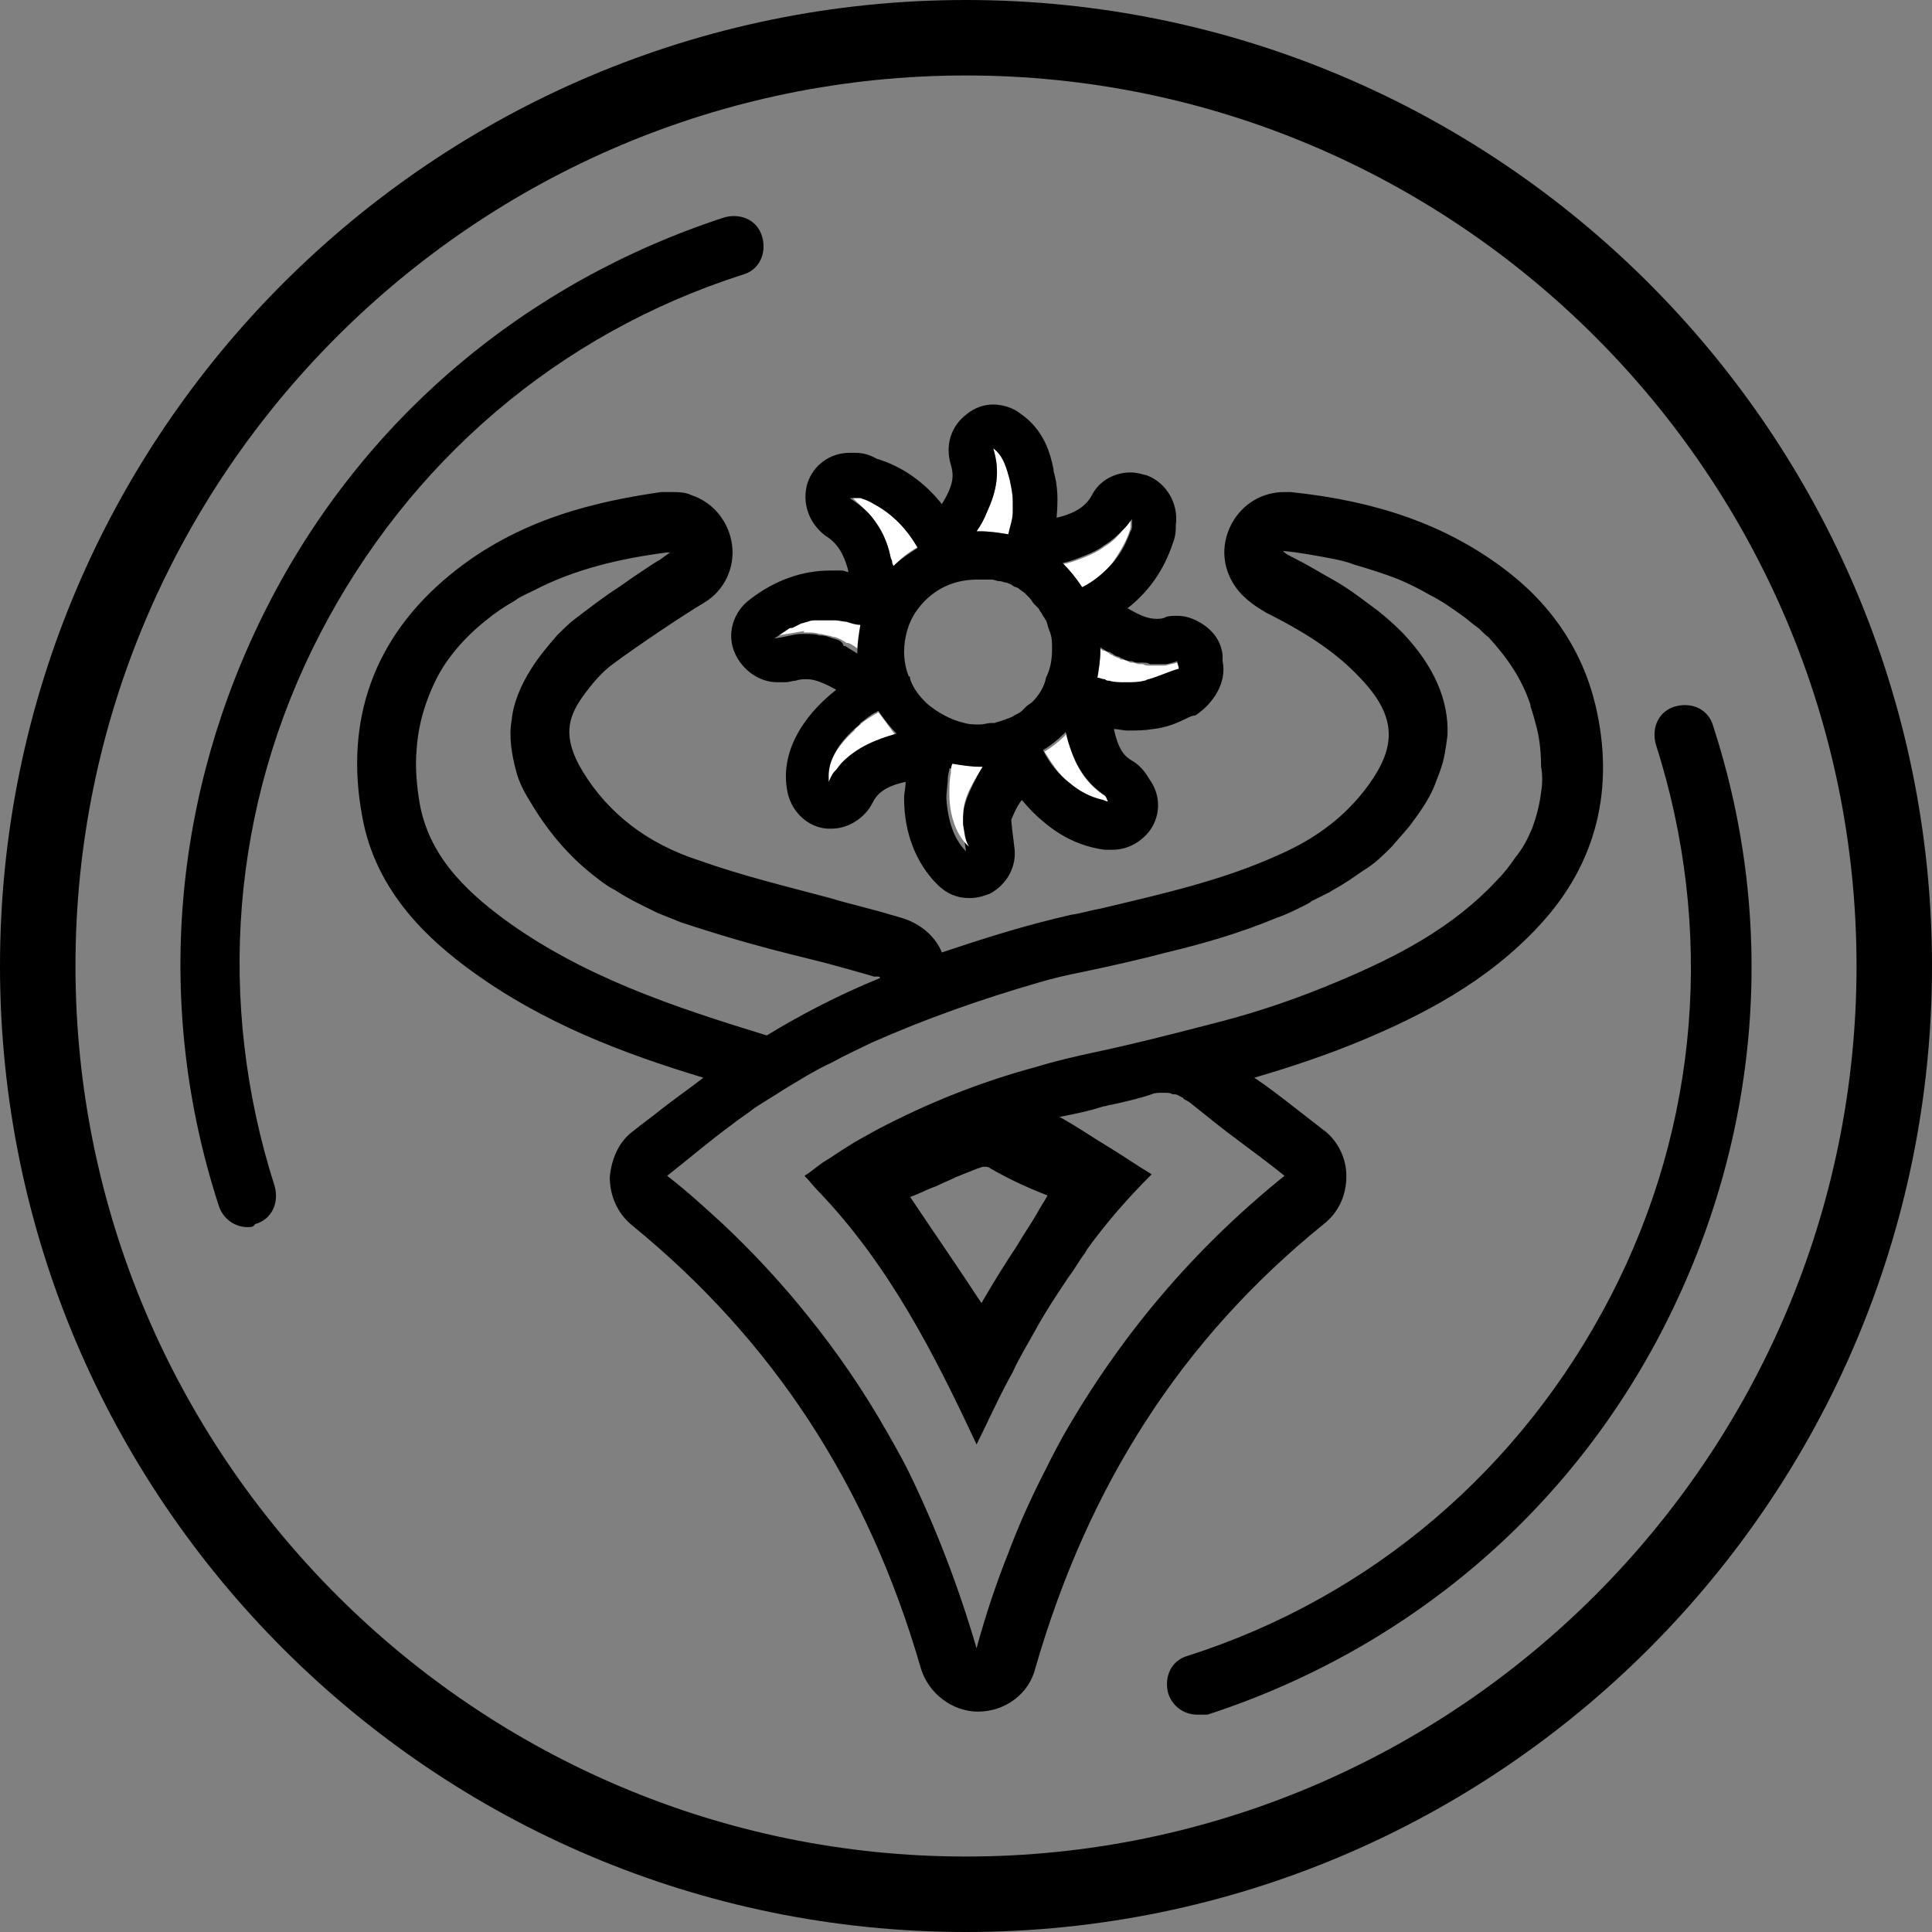 <?xml version="1.0" encoding="utf-8"?>
<!-- Generator: Adobe Illustrator 21.1.0, SVG Export Plug-In . SVG Version: 6.00 Build 0)  -->
<svg version="1.1" id="Layer_1" xmlns="http://www.w3.org/2000/svg" xmlns:xlink="http://www.w3.org/1999/xlink" x="0px" y="0px"
	 viewBox="0 0 128 128" style="enable-background:new 0 0 128 128;" xml:space="preserve">
<rect x="0" y="0" width="128" height="128" fill="#808080" stroke="none"/>
<style type="text/css">
	.st0{fill:none;}
	.st1{fill:#FFFFFF;}
</style>
<path d="M64,5c32.5,0,59,26.5,59,59s-26.5,59-59,59S5,96.5,5,64S31.5,5,64,5 M64,0C28.7,0,0,28.7,0,64s28.7,64,64,64
	c35.3,0,64-28.7,64-64S99.3,0,64,0L64,0z"/>
<path d="M16.4,81.3c-0.8,0-1.6-0.5-1.9-1.4c-4.3-13.2-3.1-27.3,3.2-39.7c6.3-12.4,17.1-21.5,30.3-25.8c1.1-0.3,2.2,0.2,2.5,1.3
	c0.3,1.1-0.2,2.2-1.3,2.5c-12.2,3.9-22.1,12.4-28,23.8c-5.9,11.4-6.9,24.4-3,36.6c0.3,1.1-0.2,2.2-1.3,2.5
	C16.8,81.3,16.6,81.3,16.4,81.3z"/>
<path d="M79.3,113.6c-0.8,0-1.6-0.5-1.9-1.4c-0.3-1.1,0.2-2.2,1.3-2.5c12.2-3.9,22.1-12.4,28-23.8c5.9-11.4,6.9-24.4,3-36.6
	c-0.3-1.1,0.2-2.2,1.3-2.5c1.1-0.3,2.2,0.2,2.5,1.3c4.3,13.2,3.1,27.3-3.2,39.7c-6.3,12.4-17.1,21.5-30.3,25.8
	C79.7,113.6,79.5,113.6,79.3,113.6z"/>
<g>
	<path d="M105.7,46.7c-0.9-3.7-3-6.8-6.3-9.2c-3.7-2.7-8.1-4.3-13.9-4.9c-0.1,0-0.3,0-0.4,0c-1.5,0-2.8,0.8-3.5,2.1
		c-0.8,1.5-0.6,3.2,0.5,4.5c0.7,0.8,1.5,1.2,1.8,1.4c2.8,1.4,4.7,2.7,6.2,4.3c2.4,2.5,2.5,4.5,0.5,7.2c-1.4,1.9-3.3,3.4-5.8,4.5
		c-3.7,1.7-7.7,2.6-11.9,3.6c-0.6,0.1-1.2,0.3-1.9,0.4c-3.1,0.7-5.9,1.6-8.6,2.5c-0.4-1-1.3-1.8-2.4-2.2c0,0-0.6-0.2-1-0.3
		c-1.3-0.4-2.7-0.7-4-1.1c-3-0.8-5.9-1.5-8.7-2.5c-3.4-1.1-6-3.1-7.7-5.9c-1.4-2.3-0.9-3.6-0.1-4.8c0.7-1,1.4-1.8,2.1-2.3
		c1.6-1.2,4.9-3.4,6.1-4.1c1.3-0.8,2-2.3,1.8-3.8c-0.2-1.5-1.2-2.8-2.7-3.3c-0.4-0.2-0.9-0.2-1.4-0.2c-0.2,0-0.4,0-0.6,0
		c-4.1,0.6-9.4,1.7-14,5.5c-5,4.1-7,9.6-5.8,16c0.9,5.1,4.6,8.3,7.2,10.2c4.8,3.5,10.1,5.5,15.4,7.1c-0.9,0.7-1.9,1.4-2.8,2.1
		c-0.6,0.5-1.2,0.9-1.8,1.4c-1,0.7-1.5,1.9-1.6,3.1c0,1.2,0.5,2.4,1.5,3.2c9.3,7.6,15.6,17.2,19.1,29.3c0.5,1.7,2.1,2.9,3.8,2.9
		c0,0,0,0,0,0c1.8,0,3.4-1.2,3.8-2.9c3.5-12.1,9.7-21.8,19.1-29.4c1-0.8,1.5-1.9,1.5-3.2c0-1.2-0.6-2.4-1.6-3.1l-1.8-1.4
		c-0.9-0.7-1.8-1.4-2.7-2c2.4-0.7,4.8-1.5,7.2-2.5c3.8-1.6,8.2-3.8,11.7-7.6C105.8,57.2,107,52.2,105.7,46.7z M33.4,60.9
		c-2.7-2-5-4.3-5.6-7.7c-0.2-1.2-0.3-2.4-0.2-3.5c0.1-1.7,0.6-3.3,1.3-4.7s1.9-2.8,3.3-3.9c0.6-0.5,1.2-0.9,1.9-1.3
		c0.4-0.3,0.9-0.5,1.3-0.7c2.7-1.4,5.7-2.1,8.8-2.5c0,0,0,0,0,0c0,0,0.1,0,0.1,0c0,0,0,0,0.1,0c0,0,0,0,0,0c0,0,0,0,0,0
		s-0.3,0.2-0.7,0.5c-0.2,0.1-0.5,0.3-0.8,0.5c-0.3,0.2-0.6,0.4-0.9,0.6s-0.7,0.5-1,0.7c-1.1,0.7-2.1,1.5-2.9,2.1
		c-0.4,0.3-0.8,0.7-1.2,1.1c-0.6,0.7-1.2,1.4-1.7,2.2c-0.7,1.1-1.2,2.3-1.3,3.4c-0.2,1.1,0,2.3,0.3,3.4c0.2,0.8,0.6,1.5,1.1,2.3
		c1.1,1.8,2.4,3.3,3.9,4.5c0.5,0.4,1,0.8,1.6,1.1c0.9,0.6,1.8,1,2.8,1.5c0.5,0.2,1,0.4,1.5,0.6c2.4,0.8,4.8,1.5,7.2,2.1
		c0.8,0.2,1.6,0.4,2.4,0.6c1.1,0.3,2.2,0.6,3.2,0.9c0,0,0.1,0,0.2,0c0.1,0,0.2,0,0.2,0.1c-2.7,1.1-5.2,2.4-7.5,3.8c0,0,0,0,0,0
		c0,0,0,0,0,0C44.6,66.7,38.6,64.7,33.4,60.9z M102.1,52.5c-0.1,0.8-0.3,1.6-0.6,2.4c-0.3,0.7-0.6,1.3-1.1,1.9
		c-0.4,0.6-0.8,1.1-1.3,1.6c-2.9,3.1-6.6,5-10.4,6.6c-2.6,1.1-5.2,2-7.9,2.7s-5.4,1.4-8.2,2c-1.4,0.3-2.7,0.6-4,1
		c-3.7,1-7.2,2.4-10.6,4.2c-0.7,0.4-1.3,0.7-1.9,1.1c-0.5,0.3-0.9,0.6-1.4,0.9c-0.5,0.3-0.9,0.7-1.4,1l0,0c0.3,0.3,0.6,0.7,0.9,1
		c4.7,4.9,7.7,10.8,10.5,16.8c0.8-1.6,1.5-3.2,2.4-4.8c0.4-0.9,0.9-1.7,1.4-2.6c0,0,0,0,0,0c0.7-1.3,1.5-2.5,2.3-3.7l0,0
		c0.4-0.5,0.7-1.1,1.1-1.6c0-0.1,0.1-0.1,0.1-0.2c1.3-1.8,2.7-3.4,4.3-5c-1-0.6-2-1.3-3-1.9c-1-0.6-2-1.3-3.1-1.9c0,0,0,0,0,0
		c1-0.2,2-0.4,2.9-0.7c0.2,0,0.3-0.1,0.5-0.1c0.9-0.2,1.8-0.4,2.7-0.7c0,0,0,0,0,0c0.2-0.1,0.4-0.1,0.7-0.1c0,0,0.1,0,0.1,0
		c0,0,0.1,0,0.1,0c0.2,0,0.3,0,0.5,0.1c0,0,0.1,0,0.1,0c0.2,0,0.3,0.1,0.5,0.2c0,0,0.1,0,0.1,0.1c0.2,0.1,0.4,0.2,0.5,0.3
		c0.5,0.4,1,0.8,1.5,1.2c1.5,1.2,3.1,2.3,4.7,3.6l0,0c-6.2,5-11,10.8-14.7,17.3c-0.5,0.9-1,1.9-1.5,2.9c-0.8,1.6-1.5,3.2-2.1,4.8
		c-0.8,2-1.5,4.1-2.1,6.3c-1.2-4.1-2.7-8-4.5-11.7c-0.6-1.2-1.3-2.4-2-3.6c-1.6-2.7-3.4-5.2-5.4-7.6c-1.5-1.8-3.1-3.5-4.9-5.2
		c-1.2-1.1-2.4-2.2-3.7-3.2l0,0c1.4-1.1,2.8-2.3,4.3-3.4c0.5-0.4,1-0.7,1.5-1.1c0.6-0.4,1.3-0.8,1.9-1.2c0,0,0,0,0,0
		c1-0.6,2.1-1.3,3.2-1.8c0.9-0.5,1.8-0.9,2.6-1.3c3.6-1.6,7.3-2.9,11.1-4c1-0.3,1.9-0.5,2.9-0.7c1.9-0.4,3.7-0.8,5.6-1.3
		c2.5-0.6,4.9-1.3,7.3-2.3c0.6-0.2,1.2-0.5,1.8-0.8c0.2-0.1,0.4-0.2,0.5-0.3c0.4-0.2,0.8-0.4,1.2-0.6c0.3-0.2,0.7-0.4,1-0.6
		c0.5-0.3,1-0.7,1.5-1c0.6-0.4,1.1-0.9,1.6-1.4c0.5-0.6,1.1-1.2,1.5-1.8c0.6-0.8,1.1-1.6,1.4-2.4c0.1-0.3,0.2-0.5,0.3-0.8
		c0.3-0.8,0.4-1.6,0.5-2.4c0.1-2.3-0.9-4.6-3-6.8c-0.7-0.7-1.4-1.3-2.1-1.8c-0.8-0.6-1.6-1.2-2.5-1.7c-0.9-0.5-1.7-1-2.7-1.5
		c-0.1,0-0.1-0.1-0.2-0.1c-0.2-0.1-0.3-0.2-0.4-0.3c0,0,0,0,0,0c1.1,0.1,2.1,0.3,3.2,0.5c0.5,0.1,1,0.2,1.5,0.4c1,0.3,2,0.6,3,1
		c0.7,0.3,1.3,0.6,2,1c0.8,0.4,1.5,0.9,2.2,1.4c0.3,0.2,0.6,0.5,0.9,0.7c0.3,0.2,0.5,0.5,0.8,0.7c0,0,0,0,0,0
		c1.2,1.3,2.2,2.7,2.8,4.5c0,0,0,0.1,0,0.1c0.1,0.3,0.2,0.6,0.3,1c0.3,1,0.4,2,0.4,3C102.2,51.3,102.2,51.9,102.1,52.5z M69.4,79.2
		L69.4,79.2c-0.2,0.4-0.5,0.8-0.7,1.2c-0.4,0.7-0.9,1.4-1.3,2.1c0,0,0,0,0,0c-0.8,1.2-1.6,2.5-2.3,3.7c0,0,0,0.1-0.1,0.1
		c-1.5-2.3-3.1-4.6-4.7-7c0,0,0,0,0,0c0.6-0.2,1.1-0.5,1.7-0.7c0.4-0.2,0.9-0.4,1.3-0.6c0.5-0.2,1-0.4,1.5-0.6
		c0.1,0,0.2-0.1,0.4-0.1c0,0,0,0,0,0c0.1,0,0.3,0,0.4,0.1C66.8,78.1,68.1,78.7,69.4,79.2z"/>
	<g>
		<path class="st0" d="M56.1,42.7c-0.3-0.1-0.5-0.3-0.8-0.4C55.6,42.4,55.8,42.5,56.1,42.7z"/>
		<path class="st0" d="M54.2,42c-0.3-0.1-0.6-0.1-0.9-0.1C53.7,41.9,54,41.9,54.2,42z"/>
		<path class="st0" d="M52.6,41.4c0.2-0.1,0.4-0.2,0.6-0.3C53,41.2,52.8,41.3,52.6,41.4z"/>
		<path class="st0" d="M57,43.2c-0.3-0.2-0.5-0.3-0.8-0.5C56.4,42.8,56.7,43,57,43.2z"/>
		<path class="st0" d="M53.6,41c0.2-0.1,0.4-0.1,0.6-0.1C54,40.9,53.8,41,53.6,41z"/>
		<path class="st0" d="M55.2,42.3c-0.3-0.1-0.5-0.2-0.8-0.2C54.6,42.1,54.9,42.1,55.2,42.3z"/>
		<path class="st0" d="M56.6,48.3c-1.1,1-1.8,2.1-1.7,3.1C54.8,50.5,55.5,49.3,56.6,48.3z"/>
		<path class="st0" d="M56.3,41c-0.3-0.1-0.6-0.1-0.8-0.1c-0.2,0-0.4,0-0.5,0c-0.1,0-0.2,0-0.3,0c0.3,0,0.5,0,0.8,0
			C55.7,40.9,56,41,56.3,41z"/>
		<path class="st0" d="M58.2,47.2c-0.1,0-0.1,0.1-0.2,0.1C58.1,47.3,58.1,47.2,58.2,47.2L58.2,47.2z"/>
		<path class="st0" d="M57,48c0.3-0.2,0.6-0.5,1-0.7C57.7,47.5,57.3,47.7,57,48z"/>
		<path class="st0" d="M57.9,33.4c-0.3-0.1-0.6-0.3-0.9-0.4c0,0-0.1,0-0.1,0c0,0,0.1,0,0.1,0C57.3,33.2,57.6,33.3,57.9,33.4z"/>
		<path class="st0" d="M73.8,37.1c0.4-0.6,0.8-1.2,1.1-2c0-0.1,0.1-0.2,0.1-0.4c0,0.1,0,0.3-0.1,0.4C74.6,36,74.2,36.6,73.8,37.1z"
			/>
		<path class="st0" d="M70.3,37.3C70.3,37.3,70.3,37.3,70.3,37.3c0.6-0.1,1.1-0.3,1.6-0.5C71.4,37,70.9,37.2,70.3,37.3z"/>
		<path class="st0" d="M74.5,35c-0.4,0.5-0.8,0.8-1.3,1.1C73.7,35.9,74.1,35.5,74.5,35z"/>
		<path class="st0" d="M51.3,42.1c0.3-0.2,0.6-0.4,0.9-0.6C52,41.7,51.7,41.9,51.3,42.1z"/>
		<path class="st0" d="M75,34.4c-0.1,0.2-0.3,0.4-0.5,0.6C74.7,34.8,74.8,34.6,75,34.4C75,34.4,75,34.4,75,34.4z"/>
		<path class="st0" d="M56.5,33c0,0-0.1,0-0.1,0c0,0,0,0,0,0C56.4,33,56.4,33,56.5,33z"/>
		<path class="st0" d="M59,36.9c-0.2-1-0.6-1.8-1.2-2.6C58.4,35.1,58.8,36,59,36.9z"/>
		<path class="st0" d="M51.3,42.1c0.7-0.1,1.2-0.2,1.8-0.3C52.6,41.9,52.1,42,51.3,42.1C51.3,42.1,51.3,42.1,51.3,42.1z"/>
		<path class="st0" d="M59.4,48.7c-1.4,0.3-2.7,0.8-3.6,1.8C56.8,49.5,58,49,59.4,48.7C59.4,48.7,59.4,48.7,59.4,48.7z"/>
		<path class="st0" d="M76.5,44.1c-0.1,0-0.2,0-0.2,0C76.3,44.1,76.4,44.1,76.5,44.1z"/>
		<path class="st0" d="M74.9,43.8c0,0,0.1,0,0.1,0C75,43.9,74.9,43.9,74.9,43.8z"/>
		<path class="st0" d="M74.1,43.5c0.1,0,0.1,0.1,0.2,0.1C74.2,43.6,74.1,43.5,74.1,43.5z"/>
		<path class="st0" d="M75.6,44c0.1,0,0.2,0,0.2,0C75.7,44,75.6,44,75.6,44z"/>
		<path class="st0" d="M73.4,43.2c0.1,0,0.1,0.1,0.2,0.1C73.6,43.2,73.5,43.2,73.4,43.2z"/>
		<path class="st0" d="M74.5,45.1C74.5,45.1,74.5,45.1,74.5,45.1c0.4,0,0.8,0,1.2-0.1c0.1,0,0.2,0,0.3-0.1c-0.1,0-0.2,0.1-0.3,0.1
			C75.3,45.1,74.9,45.1,74.5,45.1z"/>
		<path class="st0" d="M78,43.9C78,43.9,78,43.9,78,43.9c0,0.1,0,0.2,0.1,0.3h0C78.1,44.1,78,44,78,43.9C78,43.9,78,43.9,78,43.9z"
			/>
		<path class="st0" d="M77,44.1c0.1,0,0.2,0,0.3,0C77.2,44.1,77.1,44.1,77,44.1z"/>
		<path class="st0" d="M72.8,42.8L72.8,42.8c0.1,0,0.1,0.1,0.2,0.1C72.9,42.9,72.9,42.8,72.8,42.8z"/>
		<path class="st0" d="M62.8,52.8C62.8,52.8,62.8,52.8,62.8,52.8c0,1.5,0.5,2.8,1.3,3.5c0,0,0,0,0,0C63.3,55.5,62.8,54.3,62.8,52.8z
			"/>
		<path class="st0" d="M72.6,44.8c0.2,0,0.3,0.1,0.5,0.1C72.9,44.9,72.8,44.9,72.6,44.8C72.6,44.8,72.6,44.8,72.6,44.8z"/>
		<path class="st0" d="M73.3,52.7C73.3,52.7,73.3,52.8,73.3,52.7C73.3,52.8,73.3,52.7,73.3,52.7c-1.5-1-2.2-2.4-2.6-4.2
			c0,0,0-0.1,0-0.1v0c0,0,0,0.1,0,0.1C71,50.3,71.7,51.8,73.3,52.7z"/>
		<path class="st0" d="M63.1,50.7c-0.1,0.2-0.1,0.4-0.1,0.6C63,51.1,63,50.9,63.1,50.7L63.1,50.7z"/>
		<path class="st0" d="M63.8,54.6c0-0.1,0-0.2,0-0.4C63.8,54.4,63.8,54.5,63.8,54.6z"/>
		<path class="st0" d="M74.4,45.1c-0.3,0-0.7,0-1-0.1C73.7,45.1,74.1,45.1,74.4,45.1z"/>
		<path class="st0" d="M73.1,53c0.1,0,0.3,0.1,0.4,0.1c0,0,0,0,0,0C73.4,53.1,73.3,53.1,73.1,53z"/>
		<path class="st1" d="M64.7,35.2c0.1,0,0.1,0,0.2,0c0,0,0,0,0,0c0.6,0,1.3,0.1,1.9,0.2c0,0,0,0,0,0c0.2-0.5,0.3-1,0.3-1.5
			c0-0.2,0-0.4,0-0.7c0-0.4-0.1-0.9-0.2-1.4c-0.2-0.8-0.4-1.6-1.1-2.1c0.5,1.5,0.2,2.9-0.4,4.2C65.2,34.4,64.9,34.8,64.7,35.2
			C64.7,35.2,64.7,35.2,64.7,35.2z"/>
		<path class="st1" d="M73.2,36.2c-0.4,0.3-0.8,0.5-1.3,0.7c-0.5,0.2-1,0.4-1.6,0.5c0.5,0.5,0.9,1,1.3,1.6c0.8-0.4,1.6-1,2.1-1.7
			c0.4-0.6,0.8-1.2,1.1-2c0-0.1,0.1-0.2,0.1-0.4c0-0.1,0-0.3,0-0.4c-0.1,0.2-0.3,0.4-0.5,0.6C74.1,35.5,73.7,35.9,73.2,36.2z"/>
		<path class="st1" d="M73.3,52.8C73.3,52.8,73.3,52.7,73.3,52.8c-1.6-1-2.3-2.5-2.6-4.2c0,0,0-0.1,0-0.1c-0.1,0.1-0.1,0.1-0.1,0.2
			c-0.4,0.4-0.9,0.8-1.4,1.1c0.5,0.8,1,1.6,1.8,2.2c0.6,0.5,1.4,0.9,2.2,1.1c0.1,0,0.3,0.1,0.4,0.1C73.4,52.9,73.4,52.8,73.3,52.8z"
			/>
		<path class="st1" d="M53.4,41.9c0.3,0,0.6,0,0.9,0.1c0,0,0.1,0,0.1,0c0.3,0.1,0.6,0.1,0.8,0.2c0,0,0.1,0,0.1,0
			c0.3,0.1,0.5,0.2,0.8,0.4c0,0,0,0,0.1,0c0.3,0.1,0.5,0.3,0.8,0.5c0,0,0,0,0,0c0,0,0,0,0,0c0,0,0-0.1,0-0.1c0-0.6,0.1-1.2,0.2-1.8
			c-0.3-0.1-0.6-0.2-0.9-0.2c-0.3-0.1-0.6-0.1-0.8-0.1c-0.3,0-0.6,0-0.8,0c-0.1,0-0.3,0-0.4,0c-0.2,0-0.4,0.1-0.6,0.1
			c-0.1,0-0.3,0.1-0.4,0.1c-0.2,0.1-0.4,0.2-0.6,0.3c-0.1,0-0.2,0.1-0.3,0.1c-0.3,0.2-0.6,0.4-0.9,0.6c0,0,0,0,0,0
			c0.7-0.1,1.2-0.2,1.8-0.3C53.2,41.9,53.2,41.9,53.4,41.9C53.3,41.9,53.3,41.9,53.4,41.9z"/>
		<path class="st1" d="M57.8,34.3c0.6,0.7,1,1.6,1.2,2.6c0,0.1,0.1,0.2,0.1,0.3c0,0.1,0.1,0.2,0.1,0.3c0,0,0,0,0.1-0.1
			c0.5-0.5,1-0.9,1.6-1.2c-0.7-1.2-1.6-2.2-2.9-2.9c-0.3-0.1-0.6-0.3-0.9-0.4c0,0-0.1,0-0.1,0c-0.2,0-0.3,0-0.5,0c0,0-0.1,0-0.1,0
			C56.9,33.4,57.4,33.8,57.8,34.3z"/>
		<path class="st1" d="M58.2,47.2c-0.1,0-0.1,0.1-0.2,0.1c-0.3,0.2-0.7,0.4-1,0.7c-0.1,0.1-0.3,0.2-0.4,0.4c-1.1,1-1.8,2.1-1.7,3.1
			c0,0.1,0,0.2,0,0.4c0.1-0.3,0.3-0.5,0.4-0.7s0.3-0.4,0.5-0.6c0.9-1,2.2-1.5,3.6-1.8C59,48.3,58.6,47.7,58.2,47.2z"/>
		<path class="st1" d="M78,43.9c-0.3,0.1-0.5,0.1-0.8,0.2c-0.1,0-0.2,0-0.3,0c-0.1,0-0.3,0-0.4,0c0,0-0.1,0-0.1,0
			c-0.1,0-0.2,0-0.2,0c-0.2,0-0.3,0-0.5-0.1c-0.1,0-0.2,0-0.2,0c-0.2,0-0.3-0.1-0.5-0.1c0,0-0.1,0-0.1,0c-0.2-0.1-0.4-0.2-0.6-0.2
			c-0.1,0-0.1-0.1-0.2-0.1c-0.2-0.1-0.3-0.1-0.4-0.2c-0.1,0-0.2-0.1-0.2-0.1c-0.1-0.1-0.3-0.2-0.4-0.2c-0.1,0-0.1-0.1-0.2-0.1
			c0,0.1,0,0.1,0,0.2c0,0.6-0.1,1.2-0.2,1.8c0.2,0,0.3,0.1,0.5,0.1c0.1,0,0.2,0,0.3,0.1c0.3,0.1,0.6,0.1,1,0.1c0,0,0.1,0,0.1,0
			c0.4,0,0.8,0,1.2-0.1c0.1,0,0.2,0,0.3-0.1c0.7-0.2,1.4-0.5,2-0.7C78.1,44.1,78,44,78,43.9C78,43.9,78,43.9,78,43.9z"/>
		<path d="M81,43.8l0-0.2l0-0.2c-0.1-0.9-0.6-1.6-1.4-2.1c-0.5-0.3-1-0.5-1.6-0.5c-0.3,0-0.6,0-0.8,0.1c-0.2,0.1-0.4,0.1-0.6,0.1
			c-0.6,0-1.2-0.3-1.9-0.7c1.4-1.1,2.4-2.5,3-4.3c0.2-0.5,0.2-0.9,0.2-1.1l0-0.1c0.2-1.4-0.6-2.8-1.9-3.3c-0.4-0.1-0.7-0.2-1.1-0.2
			c-1,0-2,0.5-2.5,1.4C72,33.5,71.3,34,70,34.3c0.1-1.1,0.1-2.1-0.2-3.1l0-0.1c-0.2-1-0.6-2.6-2.2-3.7c-0.5-0.4-1.2-0.6-1.8-0.6
			c-0.6,0-1.2,0.2-1.7,0.6c-1.1,0.8-1.5,2.1-1.1,3.4c0.2,0.7,0.2,1.3-0.6,2.6c-1.1-1.4-2.6-2.5-4.3-3C57.4,30,56.9,30,56.6,30
			l-0.1,0c-0.1,0-0.2,0-0.2,0c-1.3,0-2.4,0.8-2.8,2c-0.4,1.3,0.1,2.7,1.2,3.5c0.8,0.5,1.2,1.2,1.5,2.3c0,0,0,0.1,0,0.1
			c-0.1,0-0.3-0.1-0.4-0.1c-0.3,0-0.6,0-0.8,0c0,0,0,0,0,0c-1.8,0-3.6,0.6-5.3,1.9c-1.1,0.8-1.6,2.3-1,3.6c0.5,1.1,1.6,1.9,2.8,1.9
			c0.2,0,0.3,0,0.5,0c0.3,0,0.5-0.1,0.7-0.1c0.3-0.1,0.5-0.1,0.7-0.1l0.1,0c0.5,0,1.2,0.3,1.9,0.7c-2.3,1.8-3.8,4.3-3.2,6.9
			c0.3,1.2,1.3,2.2,2.6,2.3c0.1,0,0.2,0,0.3,0c1.1,0,2.2-0.7,2.7-1.7c0.3-0.6,0.8-1.1,2.2-1.4c0,0.4-0.1,0.7-0.1,1.1
			c0,2.3,0.8,4.3,2.2,5.7c0.6,0.6,1.3,0.9,2.1,0.9c0.5,0,0.9-0.1,1.4-0.3c1.1-0.6,1.8-1.8,1.6-3.1c-0.1-0.8-0.2-1.6-0.2-1.8
			c0.1-0.2,0.3-0.8,0.7-1.3c0.5,0.6,1,1.1,1.5,1.5c1.2,1,2.5,1.6,4,1.8c0.2,0,0.3,0,0.5,0c1,0,1.9-0.5,2.5-1.3c0.7-1,0.7-2.3,0-3.3
			c-0.2-0.3-0.5-0.9-1.2-1.3c-0.5-0.3-0.9-0.7-1.2-2.1c0.3,0,0.6,0.1,0.9,0.1c0.6,0,1.1,0,1.7-0.1c0.9-0.1,1.6-0.4,2.2-0.7
			c0.2-0.1,0.4-0.2,0.6-0.2C80.4,46.6,81.3,45.2,81,43.8z M71.9,36.8c0.5-0.2,0.9-0.4,1.3-0.7c0.5-0.3,0.9-0.7,1.3-1.1
			c0.2-0.2,0.3-0.4,0.5-0.6c0,0,0,0,0,0c0,0.1,0,0.3,0,0.4c0,0.1,0,0.3-0.1,0.4c-0.3,0.8-0.6,1.4-1.1,2c-0.6,0.7-1.3,1.3-2.1,1.7
			c-0.4-0.6-0.8-1.1-1.3-1.6c0,0,0,0,0,0C70.9,37.2,71.4,37,71.9,36.8z M64.7,35.2c0.3-0.4,0.5-0.8,0.7-1.3c0.6-1.3,0.9-2.6,0.4-4.2
			c0.7,0.5,0.9,1.4,1.1,2.1c0.1,0.5,0.2,0.9,0.2,1.4c0,0.2,0,0.4,0,0.7c0,0.5-0.2,1-0.3,1.5c0,0,0,0,0,0c-0.6-0.1-1.2-0.2-1.9-0.2
			c0,0,0,0,0,0C64.8,35.2,64.7,35.2,64.7,35.2C64.7,35.2,64.7,35.2,64.7,35.2z M55.2,42.3c-0.3-0.1-0.5-0.2-0.8-0.2c0,0-0.1,0-0.1,0
			c-0.3-0.1-0.6-0.1-0.9-0.1c0,0-0.1,0-0.1,0c-0.1,0-0.1,0-0.2,0c-0.5,0-1,0.2-1.8,0.3c0,0,0,0,0,0c0,0,0,0,0,0
			c0.3-0.2,0.6-0.4,0.9-0.6c0.1-0.1,0.2-0.1,0.3-0.1c0.2-0.1,0.4-0.2,0.6-0.3c0.1,0,0.3-0.1,0.4-0.1c0.2-0.1,0.4-0.1,0.6-0.1
			c0.1,0,0.3,0,0.4,0c0.1,0,0.2,0,0.3,0c0.2,0,0.4,0,0.5,0c0.3,0,0.6,0.1,0.8,0.1c0.3,0.1,0.6,0.2,0.9,0.2c-0.1,0.6-0.2,1.2-0.2,1.8
			c0,0,0,0.1,0,0.1c0,0,0,0,0,0c0,0,0,0,0,0c-0.3-0.2-0.5-0.3-0.8-0.5c0,0,0,0-0.1,0C55.8,42.5,55.6,42.4,55.2,42.3
			C55.2,42.3,55.2,42.3,55.2,42.3z M55.8,50.5c-0.2,0.2-0.3,0.4-0.5,0.6s-0.3,0.5-0.4,0.7c0-0.1,0-0.2,0-0.4c0-1,0.6-2.1,1.7-3.1
			c0.1-0.1,0.3-0.2,0.4-0.4c0.3-0.2,0.6-0.5,1-0.7c0.1,0,0.1-0.1,0.2-0.1c0.4,0.6,0.8,1.1,1.2,1.5c0,0,0,0,0,0
			C58,49,56.8,49.5,55.8,50.5z M59.2,37.5C59.2,37.5,59.2,37.6,59.2,37.5c-0.1-0.1-0.1-0.2-0.1-0.3c0-0.1-0.1-0.2-0.1-0.3
			c-0.2-1-0.6-1.8-1.2-2.6c-0.4-0.5-0.9-0.9-1.5-1.3c0,0,0,0,0,0c0,0,0.1,0,0.1,0c0.2,0,0.3,0,0.5,0c0,0,0.1,0,0.1,0
			c0.3,0.1,0.6,0.2,0.9,0.4c1.3,0.7,2.2,1.7,2.9,2.9C60.2,36.7,59.7,37,59.2,37.5z M63.8,54.3c0,0.1,0,0.2,0,0.4
			c0,0.5,0.1,1,0.2,1.7c0,0,0,0,0,0c-0.8-0.8-1.2-2-1.3-3.5c0,0,0,0,0,0c0-0.5,0.1-1,0.1-1.4c0-0.2,0.1-0.4,0.1-0.6h0
			c0.6,0.1,1.2,0.2,1.8,0.2c0.1,0,0.1,0,0.2,0C64.2,52.5,63.8,53.2,63.8,54.3z M68.4,46.5c-0.1,0.1-0.3,0.2-0.4,0.3
			c-0.1,0.1-0.2,0.2-0.3,0.3c-0.1,0.1-0.3,0.2-0.5,0.3c-0.1,0.1-0.2,0.1-0.4,0.2c-0.1,0-0.2,0.1-0.3,0.1c-0.2,0.1-0.4,0.1-0.6,0.2
			c-0.1,0-0.1,0-0.2,0c-0.3,0-0.5,0.1-0.8,0.1c-0.3,0-0.7,0-1-0.1c-0.9-0.2-1.8-0.7-2.5-1.3c0,0,0,0-0.1-0.1c-0.4-0.4-0.8-0.9-1-1.5
			c0-0.1,0-0.2-0.1-0.2c-0.2-0.5-0.3-1.1-0.3-1.6c0-1,0.3-2,0.8-2.7c0.9-1.3,2.3-2.1,4-2.1c0,0,0,0,0,0c0.2,0,0.3,0,0.5,0
			c0.2,0,0.3,0,0.5,0c0.2,0,0.3,0.1,0.5,0.1c0.2,0,0.3,0.1,0.5,0.1c0.2,0.1,0.3,0.1,0.4,0.2c0.1,0.1,0.3,0.1,0.4,0.2
			c0.1,0.1,0.3,0.2,0.4,0.3c0.1,0.1,0.2,0.2,0.3,0.3c0.1,0.1,0.2,0.3,0.3,0.4c0.1,0.1,0.2,0.2,0.3,0.3c0.1,0.2,0.2,0.3,0.3,0.5
			c0.1,0.1,0.1,0.2,0.2,0.3c0.1,0.2,0.1,0.4,0.2,0.6c0,0.1,0.1,0.2,0.1,0.3c0.1,0.3,0.1,0.6,0.1,0.9c0,0,0,0,0,0.1
			c0,0.7-0.1,1.3-0.4,1.9c0,0,0,0,0,0C69.2,45.5,68.8,46.1,68.4,46.5z M73.1,53c-0.9-0.2-1.6-0.6-2.2-1.1c-0.8-0.6-1.4-1.4-1.8-2.2
			c0.5-0.3,1-0.7,1.4-1.1c0.1-0.1,0.1-0.1,0.1-0.2v0c0,0,0,0.1,0,0.1c0.4,1.7,1.1,3.2,2.6,4.2c0,0,0,0,0,0c0.1,0.1,0.1,0.2,0.2,0.4
			c0,0,0,0,0,0C73.4,53.1,73.3,53.1,73.1,53z M78.1,44.3c-0.7,0.2-1.3,0.5-2,0.7c-0.1,0-0.2,0.1-0.3,0.1c-0.4,0.1-0.8,0.1-1.2,0.1
			c0,0,0,0,0,0c0,0-0.1,0-0.1,0c-0.3,0-0.7,0-1-0.1c-0.1,0-0.2,0-0.3-0.1c-0.2,0-0.3-0.1-0.5-0.1c0,0,0,0,0,0
			c0.1-0.6,0.2-1.2,0.2-1.8c0-0.1,0-0.1,0-0.2l0,0c0.1,0,0.1,0.1,0.2,0.1c0.1,0.1,0.3,0.2,0.4,0.2c0.1,0,0.1,0.1,0.2,0.1
			c0.1,0.1,0.3,0.2,0.4,0.2c0.1,0,0.1,0.1,0.2,0.1c0.2,0.1,0.4,0.2,0.6,0.2c0,0,0.1,0,0.1,0c0.2,0.1,0.3,0.1,0.5,0.1
			c0.1,0,0.2,0,0.2,0c0.2,0,0.3,0,0.5,0.1c0.1,0,0.2,0,0.2,0c0,0,0.1,0,0.1,0c0.1,0,0.2,0,0.4,0c0.1,0,0.2,0,0.3,0
			c0.2,0,0.5-0.1,0.8-0.2c0,0,0,0,0,0C78,44,78.1,44.1,78.1,44.3L78.1,44.3z"/>
		<path class="st1" d="M63.8,54.6c0-0.1,0-0.2,0-0.4c0-1.1,0.3-1.8,1.3-3.4c-0.1,0-0.1,0-0.2,0c-0.6,0-1.2-0.1-1.8-0.2
			c-0.1,0.2-0.1,0.4-0.1,0.6c-0.1,0.5-0.1,0.9-0.1,1.4c0,1.5,0.5,2.8,1.3,3.5C63.9,55.6,63.9,55.1,63.8,54.6z"/>
	</g>
</g>
</svg>
